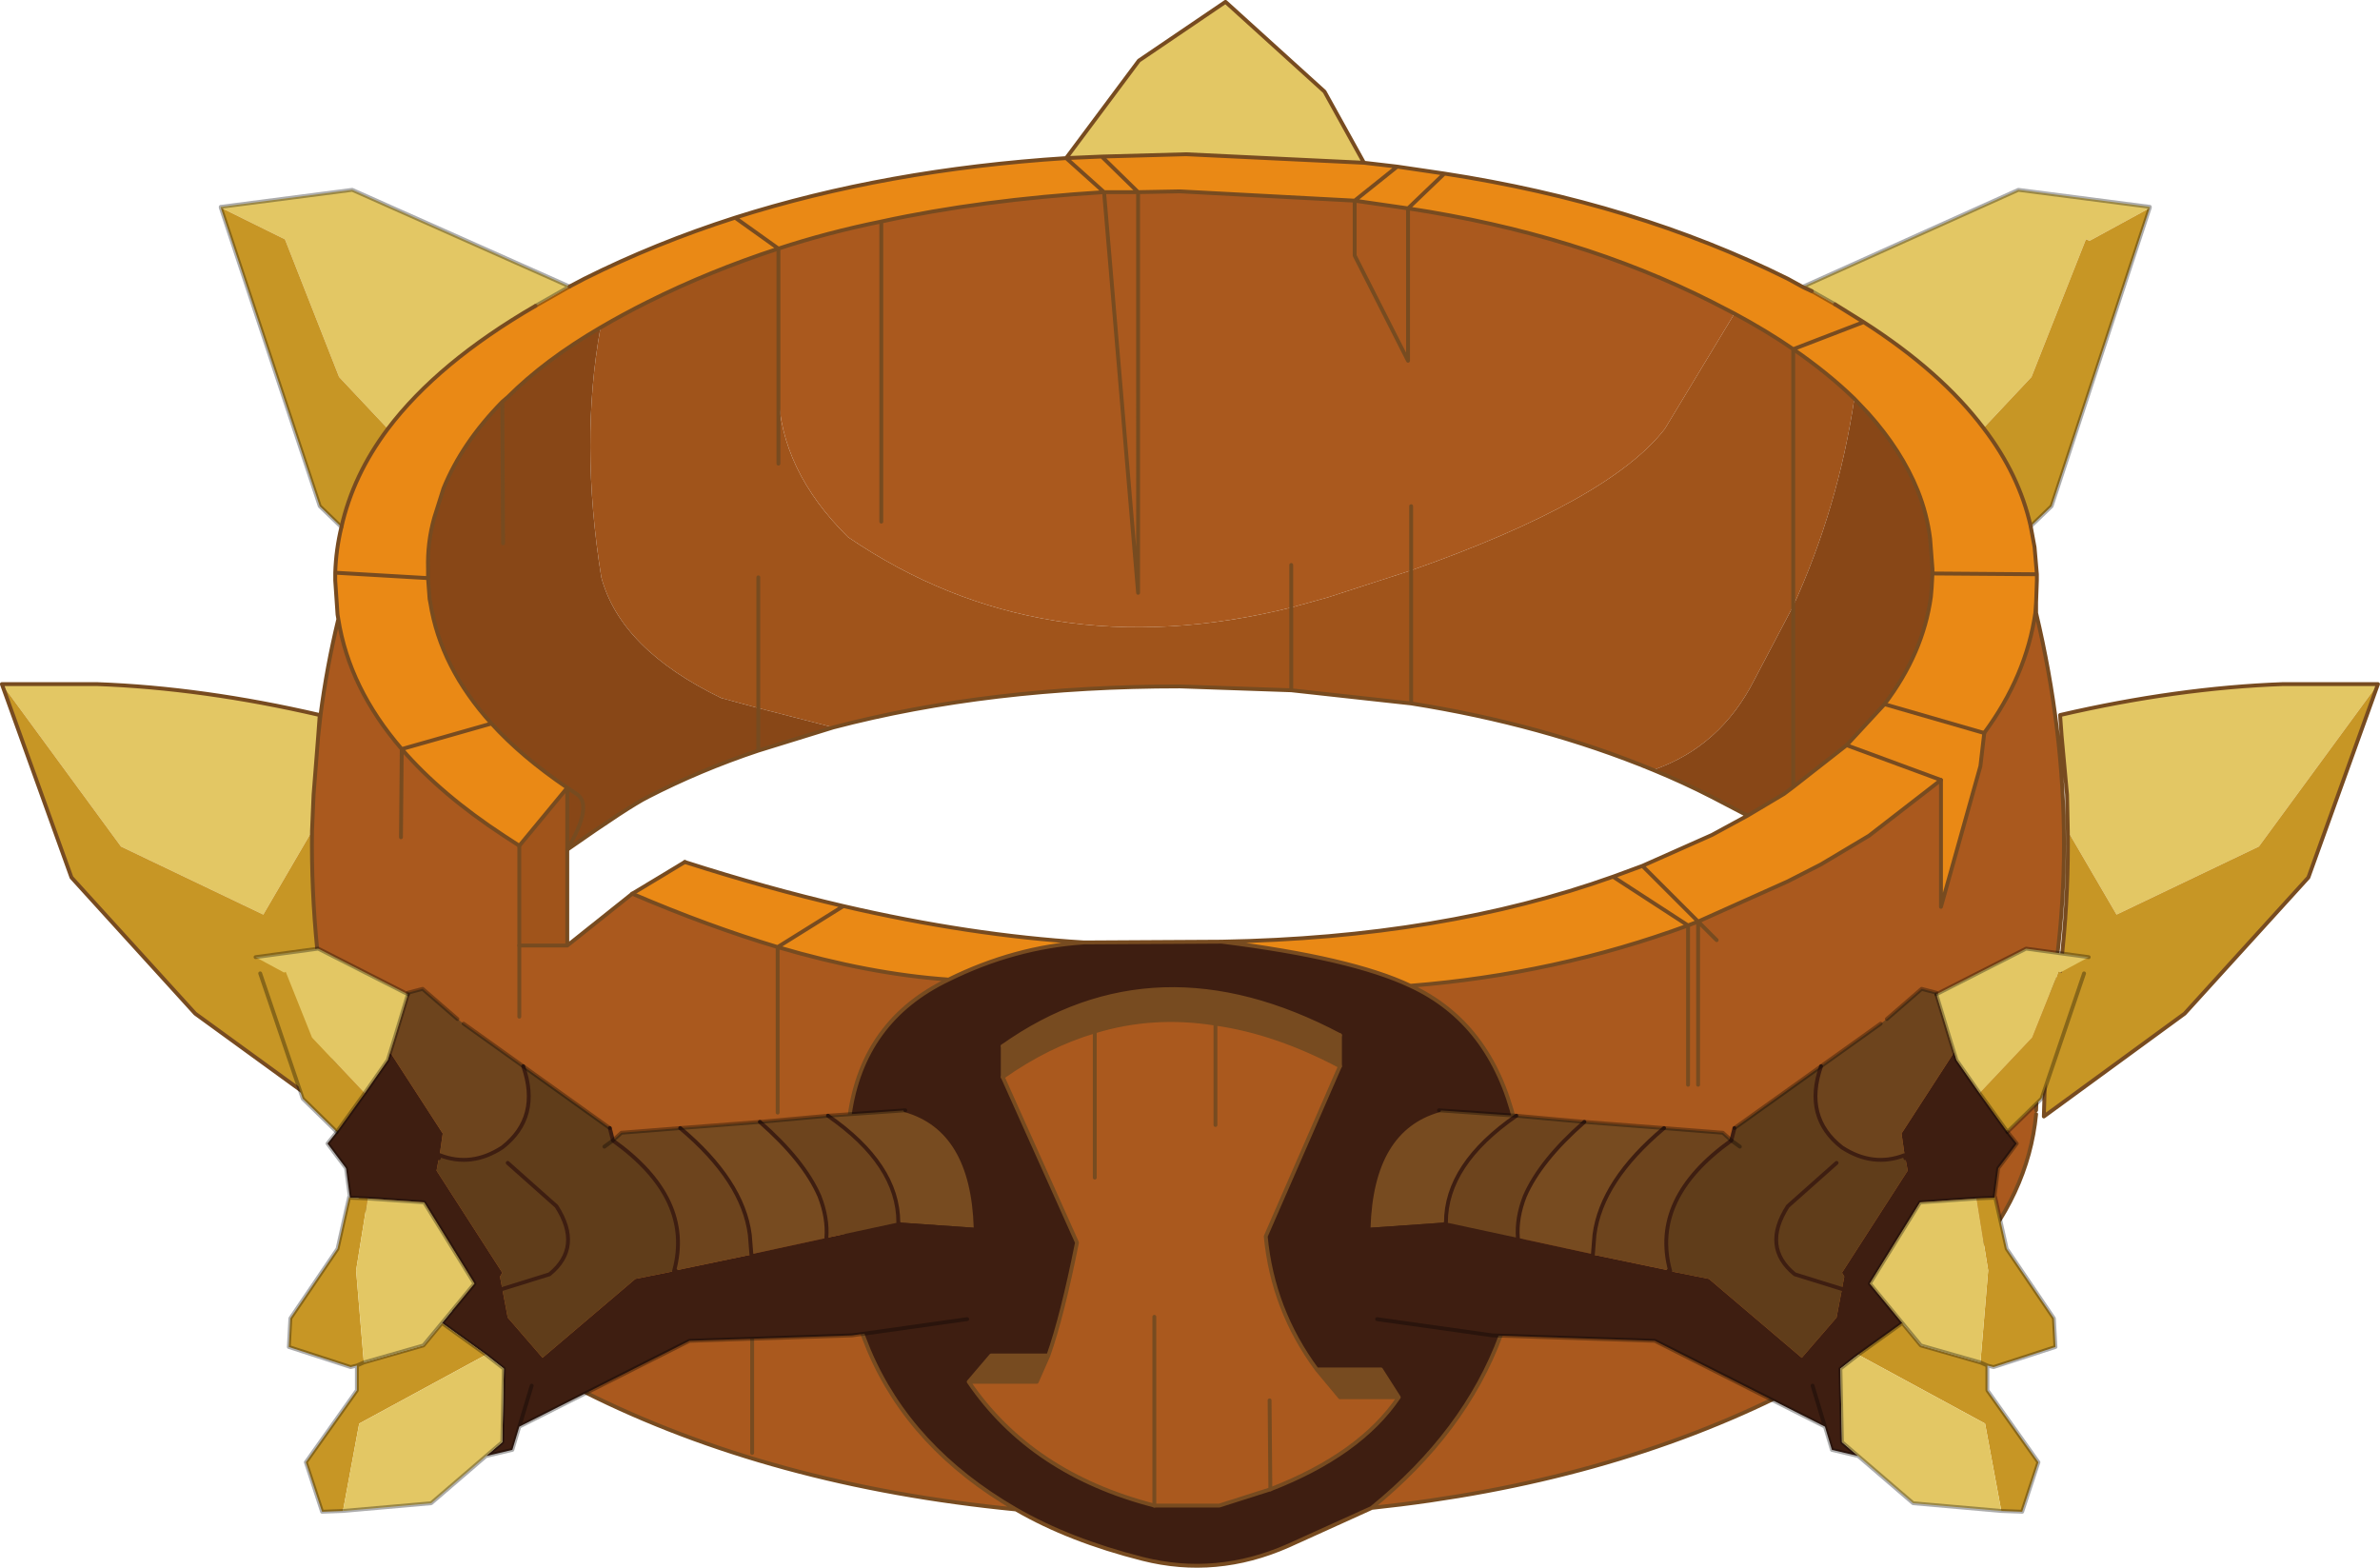 <svg viewBox="0 0 153.85 101.34" xmlns="http://www.w3.org/2000/svg" xmlns:xlink="http://www.w3.org/1999/xlink"><g transform="translate(-198.03 -149.28)"><use transform="translate(198.05 149.3)" width="153.8" height="101.3" xlink:href="#a"/><use transform="translate(214.45 210.5)" width="46.75" height="36.6" xlink:href="#b"/><use transform="matrix(-1 0 0 1 333.15 210.5)" width="46.75" height="36.6" xlink:href="#b"/></g><defs><g id="a"><path d="M337 162.7v-.05l-.05.1-3.85 2.1-.2-.1-.05.05-3.5 8.85-3.1 3.3q-2.75-3.65-7.75-6.85l-1.85-1.15-1.5-.85-.55-.3 13.9-6.25 8.5 1.1v.05m-138.85 30.8h6.15q6.85.25 14.4 2l-.1 1.35-.3 3.8-.1 2.35-3.15 5.4-9.2-4.4-7.7-10.5m14.15-30.8v-.05l8.5-1.1 14.05 6.25-2.2 1.25q-6.3 3.65-9.55 7.95l-3.15-3.35-3.5-8.9-4.15-2.05m54.65-3.2 4.7-6.3 5.6-3.8 6.4 5.8 2.55 4.6-11.5-.55-5.45.15-2.3.1M331.7 203l-.05-2.35-.35-3.8-.1-1.35q7.55-1.75 14.4-2h6.15l-7.7 10.5-9.2 4.4-3.15-5.4" fill="#e3c764" fill-rule="evenodd" transform="translate(-198.05 -149.3)"/><path d="M337 162.65v.05l-6.35 19.3-1.35 1.3q-.75-3.35-3.05-6.35l3.1-3.3 3.5-8.85.05-.05.2.1 3.85-2.1.05-.1m-117.2 58.8-9.15-6.65-8-8.8-4.5-12.5 7.7 10.5 9.2 4.4 3.15-5.4q-.1 7.6 1.55 15.4l-.05 1.4.1 1.65m.3-38.1-1.4-1.35-6.4-19.3 4.15 2.05 3.5 8.9 3.15 3.35q-2.25 3-3 6.35M331.7 203l3.15 5.4 9.2-4.4 7.7-10.5-4.5 12.5-8 8.8-9.1 6.65.05-1.65-.05-1.4q1.65-7.8 1.55-15.4" fill="#c79625" fill-rule="evenodd" transform="translate(-198.05 -149.3)"/><path d="M326.25 176.95q2.3 3 3.05 6.35l.25 1.35.15 1.75v.4l-.05 1.4-.05.7q-.6 4.1-3.3 7.75l-.25 2.15-2.55 9.1v-8.2l-4.65 3.6-3.1 1.85-2.15 1.1-5.8 2.6-.65.25q-8.55 3.15-17.95 3.9-3.8-1.8-12.2-2.85 14.25-.25 25.3-4.2l1.9-.7 4.5-2L311 202l2.35-1.4.6-.45 3.45-2.7 2.45-2.65 6.4 1.85h.05-.05l-6.4-1.85q2.5-3.3 3-6.95l.05-.6.05-.9v-.3l-.15-1.95q-.2-1.6-.8-3.1-1.05-2.6-3.2-5l-.9-.95q-1.7-1.65-3.95-3.2-1.75-1.2-3.8-2.3l-1.45-.75q-8.7-4.4-19.65-6.05l-3.45-.5-11.3-.6-2.7.05h-2.2l-2.45-2.2 2.45 2.2q-8 .5-14.4 1.9-3.45.7-6.65 1.75-4.45 1.45-8.45 3.45-1.6.8-3.05 1.65-3.6 2.1-6 4.5l-.35.3q-2.6 2.65-3.8 5.6l-.6 1.9q-.45 1.6-.4 3.3v.6l.1 1.35.05.25q.65 4.15 3.95 7.8l-5.8 1.65 5.8-1.65q1.95 2.15 4.9 4.15l-3.1 3.75-1-.65q-4.05-2.65-6.6-5.6-3.4-3.95-4.1-8.4l-.05-.3-.15-2.2v-.5q.05-1.5.4-2.95.75-3.35 3-6.35 3.25-4.3 9.55-7.95l2.2-1.25.95-.5q4.6-2.3 9.75-3.95 9.75-3.1 21.4-3.85l2.3-.1 2.35 2.3-2.35-2.3 5.45-.15 11.5.55 2.15.25 3.05.45q12.35 1.9 22.2 6.8l1 .55.55.25 1.5.85 1.85 1.15q5 3.2 7.75 6.85m-39.55 69.8-.1.05.1-.05m39.6-50.1h-.05.05m-2.8 3.05-6.1-2.25 6.1 2.25m-77.95-36.35 2.8 2-2.8-2M219.7 186.3l6 .35-6-.35m68.65-26.25-2.75 2.2 2.75-2.2m30.15 10.05-4.55 1.75 4.55-1.75m-29.45-7.35 2.35-2.25-2.35 2.25m40.65 23.65-6.75-.05 6.75.05m-21.9 22.45-3.6-3.6 3.6 3.6m-.65.25-4.85-3.15 4.85 3.15m-39.05 1.1q-4.5.3-8.75 2.4-5.1-.35-11.05-2.1l4.25-2.65-4.25 2.65q-4.5-1.35-9.4-3.45l3.4-2.05q5.3 1.7 10.25 2.85 8.2 1.9 15.55 2.35" fill="#ea8915" fill-rule="evenodd" transform="translate(-198.05 -149.3)"/><path d="M329.65 188.9q3.6 15.15 0 29.55l.05 1.35-.05 1.25v.25q-1 10.45-16.05 17.95-11.7 5.9-26.9 7.5 12.05-9.8 9.25-24.95-1.55-6.4-6.75-8.8 9.4-.75 17.95-3.9l.65-.25 5.8-2.6 2.15-1.1 3.1-1.85 4.65-3.6v8.2l2.55-9.1.25-2.15q2.7-3.65 3.3-7.75h.05m-65.95 57.95q-15.85-1.55-27.9-7.6-14.9-7.45-16-17.8l-.1-1.65.05-1.4q-1.65-7.8-1.55-15.4l.1-2.35.3-3.8.15-1.35q.4-3.1 1.15-6.2.7 4.45 4.1 8.4 2.55 2.95 6.6 5.6l1 .65v6.45h3.1l4.2-3.35q4.9 2.1 9.4 3.45 5.95 1.75 11.05 2.1-5.55 2.65-6.4 8.8-2.9 17.55 10.75 25.45m45.3-36.8-1.2-1.2 1.2 1.2m-85.05-6.65.05-5.7-.05 5.7m57.55-14.85q-16.1 4-28.65-4.55-4.4-4.35-4.5-9.4v-9.25q3.2-1.05 6.65-1.75 6.4-1.4 14.4-1.9h2.2l2.7-.05 11.3.6v3.55l3.45 6.8v-9.85q10.95 1.65 19.65 6.05l1.45.75-4.5 7.45q-3.6 4.65-16.4 9.15l-5.4 1.75-2.35.65v-2.75 2.75m-9.9-26.85v25.9l-2.2-25.9 2.2 25.9v-25.9M255 183v-19.4V183m34.05-20.25v9.85l-3.45-6.8v-3.55l3.45.5m.2 23.4V182v4.15m17.9 33.25v-10.3 10.3m.65 0v-10.55 10.55m-44.95-.5q2.9-2.05 5.95-2.95 3.75-1.15 7.8-.5 3.9.55 8.05 2.75l-4.8 11q.45 4.75 3.3 8.6l1.5 1.8h3.8q-2.5 3.7-8.3 5.95l-3.3 1.05h-4.2q-7.95-2.05-12-8h4.4l.75-1.7q.9-2.55 1.85-7.3l-4.8-10.7m13.75 3.1v-6.55V222m-3.95 12.4v12.2-12.2m7.45 5.4.05 5.75-.05-5.75m-33.45 3.4v-12 12m1.65-22v-10.7 10.7m-16.7-6.2v-4.6 4.6m37.2 10.4v-9.45 9.45m-46.35-2-2.65-1.95 2.65 1.95" fill="#aa591e" fill-rule="evenodd" transform="translate(-198.05 -149.3)"/><path d="M236.85 170.45q1.45-.85 3.05-1.65 4-2 8.45-3.45v9.25q.1 5.05 4.5 9.4 12.55 8.55 28.65 4.55v5.35-5.35l2.35-.65 5.4-1.75v8.6-8.6q12.8-4.5 16.4-9.15l4.5-7.45q2.05 1.1 3.8 2.3 2.25 1.55 3.95 3.2-1.05 7.05-3.95 13.4v-16.6 16.6l-2.5 4.75q-2.2 4.35-6.55 5.85-7.15-2.95-15.65-4.3l-7.75-.85-7.2-.25q-12.3 0-22.4 2.65l-4.85-1.25-2.4-.65q-6.5-3.15-7.75-7.8-1.4-8.75-.05-16.15m10.2 16.15v8.45-8.45m1.3-7.35v-4.65 4.65M234.7 210.4h-3.1v-6.45l3.1-3.75v10.2" fill="#a0541b" fill-rule="evenodd" transform="translate(-198.05 -149.3)"/><path d="m319.85 194.8-2.45 2.65-3.45 2.7v-11.7 11.7l-.6.45L311 202l-2.3-1.2q-1.85-.95-3.8-1.75 4.35-1.5 6.55-5.85l2.5-4.75q2.9-6.35 3.95-13.4l.9.95q2.15 2.4 3.2 5 .6 1.5.8 3.1l.15 1.95v.3l-.05.9-.05.6q-.5 3.65-3 6.95m-94.15-8.15v-.6q-.05-1.7.4-3.3l.6-1.9q1.2-2.95 3.8-5.6l.35-.3q2.4-2.4 6-4.5-1.35 7.4.05 16.15 1.25 4.65 7.75 7.8l2.4.65v2.75-2.75l4.85 1.25-4.85 1.5q-3.75 1.25-7.15 3-1.2.6-5.2 3.4v-4q-2.95-2-4.9-4.15-3.3-3.65-3.95-7.8l-.05-.25-.1-1.35m4.85-2.25-.05-9.15.05 9.15m4.15 19.8q1.7-2.9.6-3.6l-.6-.4.6.4q1.1.7-.6 3.6" fill="#884717" fill-rule="evenodd" transform="translate(-198.05 -149.3)"/><path d="m286.6 246.8-5.3 2.4q-4.65 2.05-9.4.85t-8.2-3.2q-13.65-7.9-10.75-25.45.85-6.15 6.4-8.8 4.25-2.1 8.75-2.4l8.9-.05q8.4 1.05 12.2 2.85 5.2 2.4 6.75 8.8 2.8 15.15-9.25 24.95l-.1.05m-1.95-28.6v-2q-11.9-6.3-21.8.7v2l4.8 10.7q-.95 4.75-1.85 7.3h-3.7l-1.45 1.7q4.05 5.95 12 8h4.2l3.3-1.05q5.8-2.25 8.3-5.95l-1.15-1.8h-4.15q-2.85-3.85-3.3-8.6l4.8-11" fill="#3e1e11" fill-rule="evenodd" transform="translate(-198.05 -149.3)"/><path d="M284.65 216.2v2q-4.15-2.2-8.05-2.75-4.05-.65-7.8.5-3.05.9-5.95 2.95v-2q9.9-7 21.8-.7m-1.5 21.6h4.15l1.15 1.8h-3.8l-1.5-1.8m-22.5.8 1.45-1.7h3.7l-.75 1.7h-4.4" fill="#774b20" fill-rule="evenodd" transform="translate(-198.05 -149.3)"/><path d="M138.95 13.4v-.05l-8.5-1.1-13.9 6.25.55.3 1.5.85M131.25 34l1.35-1.3 6.35-19.3v-.05m-116.9 20.7-1.4-1.35-6.4-19.3v-.05l8.5-1.1L36.8 18.5m-2.2 1.25 2.2-1.25" fill="none" stroke="#000" stroke-linecap="round" stroke-linejoin="round" stroke-opacity=".322" stroke-width=".25"/><path d="M128.2 27.65q2.3 3 3.05 6.35l.25 1.35.15 1.75v.4l-.05 1.4v.7q3.6 15.15 0 29.55l.05 1.35-.05 1.25m-13-52.1 1.85 1.15q5 3.2 7.75 6.85M131.6 72q-1 10.45-16.05 17.95-11.7 5.9-26.9 7.5l-.1.05-5.3 2.4q-4.65 2.05-9.4.85t-8.2-3.2Q49.8 96 37.75 89.95q-14.9-7.45-16-17.8L12.6 65.5l-8-8.8L.1 44.2h6.15q6.85.25 14.4 2l-.1 1.35.15-1.35q.4-3.1 1.15-6.2l-.05-.3-.15-2.2V37q.05-1.5.4-2.95.75-3.35 3-6.35 3.25-4.3 9.55-7.95m2.2-1.25.95-.5q4.6-2.3 9.75-3.95 9.75-3.1 21.4-3.85l4.7-6.3L79.2.1l6.4 5.8 2.55 4.6 2.15.25 3.05.45q12.35 1.9 22.2 6.8l1 .55.55.25m14.45 20.8.05-.7m-.05.7q-.6 4.1-3.3 7.75m-2.8 3.05L120.8 54l-3.1 1.85-2.15 1.1-5.8 2.6 1.2 1.2m17.25-13.4h.05m-6.45-1.85-2.45 2.65m34.35-3.95h-6.15q-6.85.25-14.4 2l.1 1.35.35 3.8.05 2.35m20.05-9.5-4.5 12.5-8 8.8-9.1 6.65.05-1.65-.05-1.4q1.65-7.8 1.55-15.4M38.8 21.15q1.45-.85 3.05-1.65 4-2 8.45-3.45l-2.8-2m-19.85 23.3v-.6q-.05-1.7.4-3.3l.6-1.9q1.2-2.95 3.8-5.6l.35-.3q2.4-2.4 6-4.5M49 45.75V37.3M32.45 25.95l.05 9.15m1.05 19.55-1-.65q-4.05-2.65-6.6-5.6l-.05 5.7m5.85-7.35q-3.3-3.65-3.95-7.8l-.05-.25-.1-1.35-6-.35m4.3 11.4 5.8-1.65q1.95 2.15 4.9 4.15l.6.4q1.1.7-.6 3.6 4-2.8 5.2-3.4 3.4-1.75 7.15-3v-2.75M53.85 47q10.1-2.65 22.4-2.65l7.2.25v-8.1M50.3 25.3v4.65M25.95 48.4q-3.4-3.95-4.1-8.4M71.2 10.1l-2.3.1 2.45 2.2h2.2l-2.35-2.3 5.45-.15 11.5.55m-14.6 1.9 2.7-.05 11.3.6 2.75-2.2m-40 5.3q3.2-1.05 6.65-1.75 6.4-1.4 14.4-1.9l2.2 25.9V12.4M49 48.5l4.85-1.5m3.1-32.7v19.4M50.3 16.05v9.25M91 13.45q10.95 1.65 19.65 6.05l1.45.75q2.05 1.1 3.8 2.3l4.55-1.75m-32.9-7.85v3.55L91 23.3v-9.85l-3.45-.5m5.8-1.75L91 13.45m.2 19.25v4.15m0 8.6v-8.6m28.65-11.1.9.95q2.15 2.4 3.2 5 .6 1.5.8 3.1l.15 1.95v.3l6.75.05m-6.75-.05-.05.9-.05.6q-.5 3.65-3 6.95m-1.95-19.75q-1.7-1.65-3.95-3.2v28.3l3.45-2.7m-35.9-3.55 7.75.85q8.5 1.35 15.65 4.3 1.95.8 3.8 1.75l2.3 1.2 2.35-1.4.6-.45m-6.15 8.7-.65.25v10.3m0-10.3q-8.55 3.15-17.95 3.9 5.2 2.4 6.75 8.8 2.8 15.15-9.25 24.95m17.5-41.5 3.6 3.6V70.1m3.2-17.4-2.3 1.25-4.5 2-1.9.7 4.85 3.15m-22.5 7.1q-11.9-6.3-21.8.7m0 2q2.9-2.05 5.95-2.95 3.75-1.15 7.8-.5 3.9.55 8.05 2.75m1.95 28.6.1-.05m-9.7-36.6-8.9.05q-4.5.3-8.75 2.4-5.55 2.65-6.4 8.8Q52 89.65 65.65 97.55m12.9-31.4v6.55m-28.3-11.5q5.95 1.75 11.05 2.1m-6.8-4.75-4.25 2.65q-4.5-1.35-9.4-3.45m-7.3 3.35v4.6m16.7-4.5v10.7m-1.65 10v12m33.5 2.35-.05-5.75m-7.45 6.8V85.1m-3.85-18.45v9.45m-.7-15.2q-7.35-.45-15.55-2.35-4.95-1.15-10.25-2.85m60 .95q-11.05 3.95-25.3 4.2 8.4 1.05 12.2 2.85m-69.4 8.45-.1-1.65.05-1.4q-1.65-7.8-1.55-15.4l.1-2.35.3-3.8m1.2 24.6 2.65 1.95" fill="none" stroke="#774b20" stroke-linecap="round" stroke-linejoin="round" stroke-width=".25"/><path d="M128.25 47.35 128 49.5l-2.55 9.1v-8.2m2.8-3.05h-.05l-6.4-1.85m-2.45 2.65 6.1 2.25M86.6 68.9v-2m-21.8.7v2m21.8-.7-4.8 11q.45 4.75 3.3 8.6h4.15l1.15 1.8q-2.5 3.7-8.3 5.95l-3.3 1.05h-4.2q-7.95-2.05-12-8l1.45-1.7h3.7q.9-2.55 1.85-7.3l-4.8-10.7m20.3 18.9 1.5 1.8h3.8M40.85 57.75l-4.2 3.35h-3.1m34.2 26.5L67 89.3h-4.4M44.25 55.7l-3.4 2.05m-4.2-6.85v10.2m0-10.2-3.1 3.75v6.45" fill="none" stroke="#774b20" stroke-linecap="round" stroke-linejoin="round" stroke-width=".25"/></g><g id="c"><path d="m46.55 18.05-5-.35q0-3.75-4.55-6.9l5-.35q4.35 1.25 4.55 7.6m-19.1-6.45 5.15-.4q2.85 2.5 3.85 4.8.55 1.4.45 2.7l-4.85 1.05-.1-1.25q-.45-3.5-4.5-6.9" fill="#774b20" fill-rule="evenodd" transform="translate(.1 .1)"/><path d="m41.55 17.7 5 .35q.05 2.55-.55 5.9L38.55 25l-10.5.35-11 5.55-.45 1.5-1.7.4 1.05-.9.1-4.75-1.15-.9-2.85-2.05 2.1-2.55-3.25-5.25-3.65-.25-1.15-.05-.25-1.9-1.2-1.6.6-.75 1.8-2.5 1.5-2.15.15-.5 3.4 5.25-.2 1.4-.05.2-.15.8 4.25 6.6-.15.25.15.8.35 1.85 2.25 2.6 6-5.1 2.5-.5.1-.05 4.8-1 .1-.05.45.8-.45-.8 4.85-1.05 4.65-1 .7.95-.7-.95m-3.05 3.75-1.6-2.75 1.6 2.75m-23.2.7.65-.15-.65.15m2.55 6.1-.8 2.65.8-2.65" fill="#3e1e11" fill-rule="evenodd" transform="translate(.1 .1)"/><path d="M37 10.8q4.55 3.15 4.55 6.9l-4.65 1q.1-1.3-.45-2.7-1-2.3-3.85-4.8l4.4-.4M9.85 2.95v-.1l.95-.25 2.25 1.95.4.3L17.3 7.6q1.15 3.3-1.35 5.25-2 1.3-4.05.5l.2-1.4L8.7 6.7l.3-.95.85-2.8M23.1 12.4l.55-.5 3.8-.3q4.05 3.4 4.5 6.9l.1 1.25-.1.05-4.8 1-.1.05q1.3-4.7-3.95-8.45" fill="#6d441d" fill-rule="evenodd" transform="translate(.1 .1)"/><path d="m17.3 7.6 5.6 4 .2.8q5.25 3.75 3.95 8.45l-2.5.5-6 5.1-2.25-2.6-.35-1.85 3.05-.95q2.15-1.75.45-4.4l-3.15-2.8 3.15 2.8q1.7 2.65-.45 4.4l-3.05.95-.15-.8.15-.25-4.25-6.6.15-.8.05-.2q2.05.8 4.05-.5 2.5-1.95 1.35-5.25m5.25 5.2.55-.4-.55.4" fill="#603d1a" fill-rule="evenodd" transform="translate(.1 .1)"/><path d="m5.65 36.35-1.35.05-1.05-3.2 3.3-4.65v-1.6l-.4.1-4-1.3.1-1.85 3.05-4.5.75-3.35.05.05 1.15.05-.75 4.65.5 5.95 3.85-1.1 1.2-1.45 2.85 2.05-8.2 4.45-1.05 5.65m-.4-24.5L3.05 9.7.3 1.6l1.55-.05.1-.05 1.7 4.25 3.4 3.6-1.8 2.5m1.3 15.1.45-.2-.45.2" fill="#c79625" fill-rule="evenodd" transform="translate(.1 .1)"/><path d="m14.9 32.8-3.55 3.05-5.7.5L6.7 30.7l8.2-4.45 1.15.9-.1 4.75-1.05.9M1.85 1.55 0 .55 4.05 0l5.8 2.95L9 5.75 8.55 7.2l-1.5 2.15-3.4-3.6-1.7-4.25-.1.05m5.4 14.6 3.65.25 3.25 5.25-2.1 2.55-1.2 1.45L7 26.75l-.5-5.95.75-4.65" fill="#e3c764" fill-rule="evenodd" transform="translate(.1 .1)"/><path d="M46.65 18.15q-.2-6.35-4.55-7.6m-5 .35q4.55 3.15 4.55 6.9l.7.95M37 18.8l1.6 2.75m8.05-3.4q.05 2.55-.55 5.9M23 11.7l.2.8q5.25 3.75 3.95 8.45m.1-.05-.1.05m-11.1 1.15-.65.15m16.75-2.4.45.8M37 18.8q.1-1.3-.45-2.7-1-2.3-3.85-4.8m-5.15.4q4.05 3.4 4.5 6.9l.1 1.25M12 13.45q2.05.8 4.05-.5Q18.55 11 17.4 7.7m-1.35 14.4 3.05-.95q2.15-1.75.45-4.4l-3.15-2.8m-4.4-.5-.05.2" fill="none" stroke="#3e1e11" stroke-linecap="round" stroke-linejoin="round" stroke-width=".25"/><path d="m42.1 10.55-5 .35m9 13.15-7.45 1.05-10.5.35-11 5.55-.45 1.5-1.7.4-3.55 3.05-5.7.5-1.35.05-1.05-3.2 3.3-4.65v-1.6l-.4.1-4-1.3.1-1.85 3.05-4.5.75-3.35m.05.05-.25-1.9-1.2-1.6.6-.75m4.6-8.9v-.1l.95-.25 2.25 1.95m.4.3L23 11.7m.2.8.55-.5 3.8-.3 5.15-.4 4.4-.4m-13.9 1.6-.55.4M6.2 16.2l1.15.05 3.65.25 3.25 5.25-2.1 2.55L15 26.35l1.15.9-.1 4.75-1.05.9m-7.9-6.05 3.85-1.1 1.2-1.45m5 6.7.8-2.65M7.1 26.85l-.45.2" fill="none" stroke="#000" stroke-linecap="round" stroke-linejoin="round" stroke-opacity=".322" stroke-width=".25"/><path d="M5.35 11.95 3.15 9.8.4 1.7M.1.65 4.15.1l5.8 2.95-.85 2.8-.45 1.45-1.5 2.15-1.8 2.5" fill="none" stroke="#000" stroke-linecap="round" stroke-linejoin="round" stroke-opacity=".322" stroke-width=".25"/></g><use width="46.75" height="36.6" xlink:href="#c" id="b"/></defs></svg>